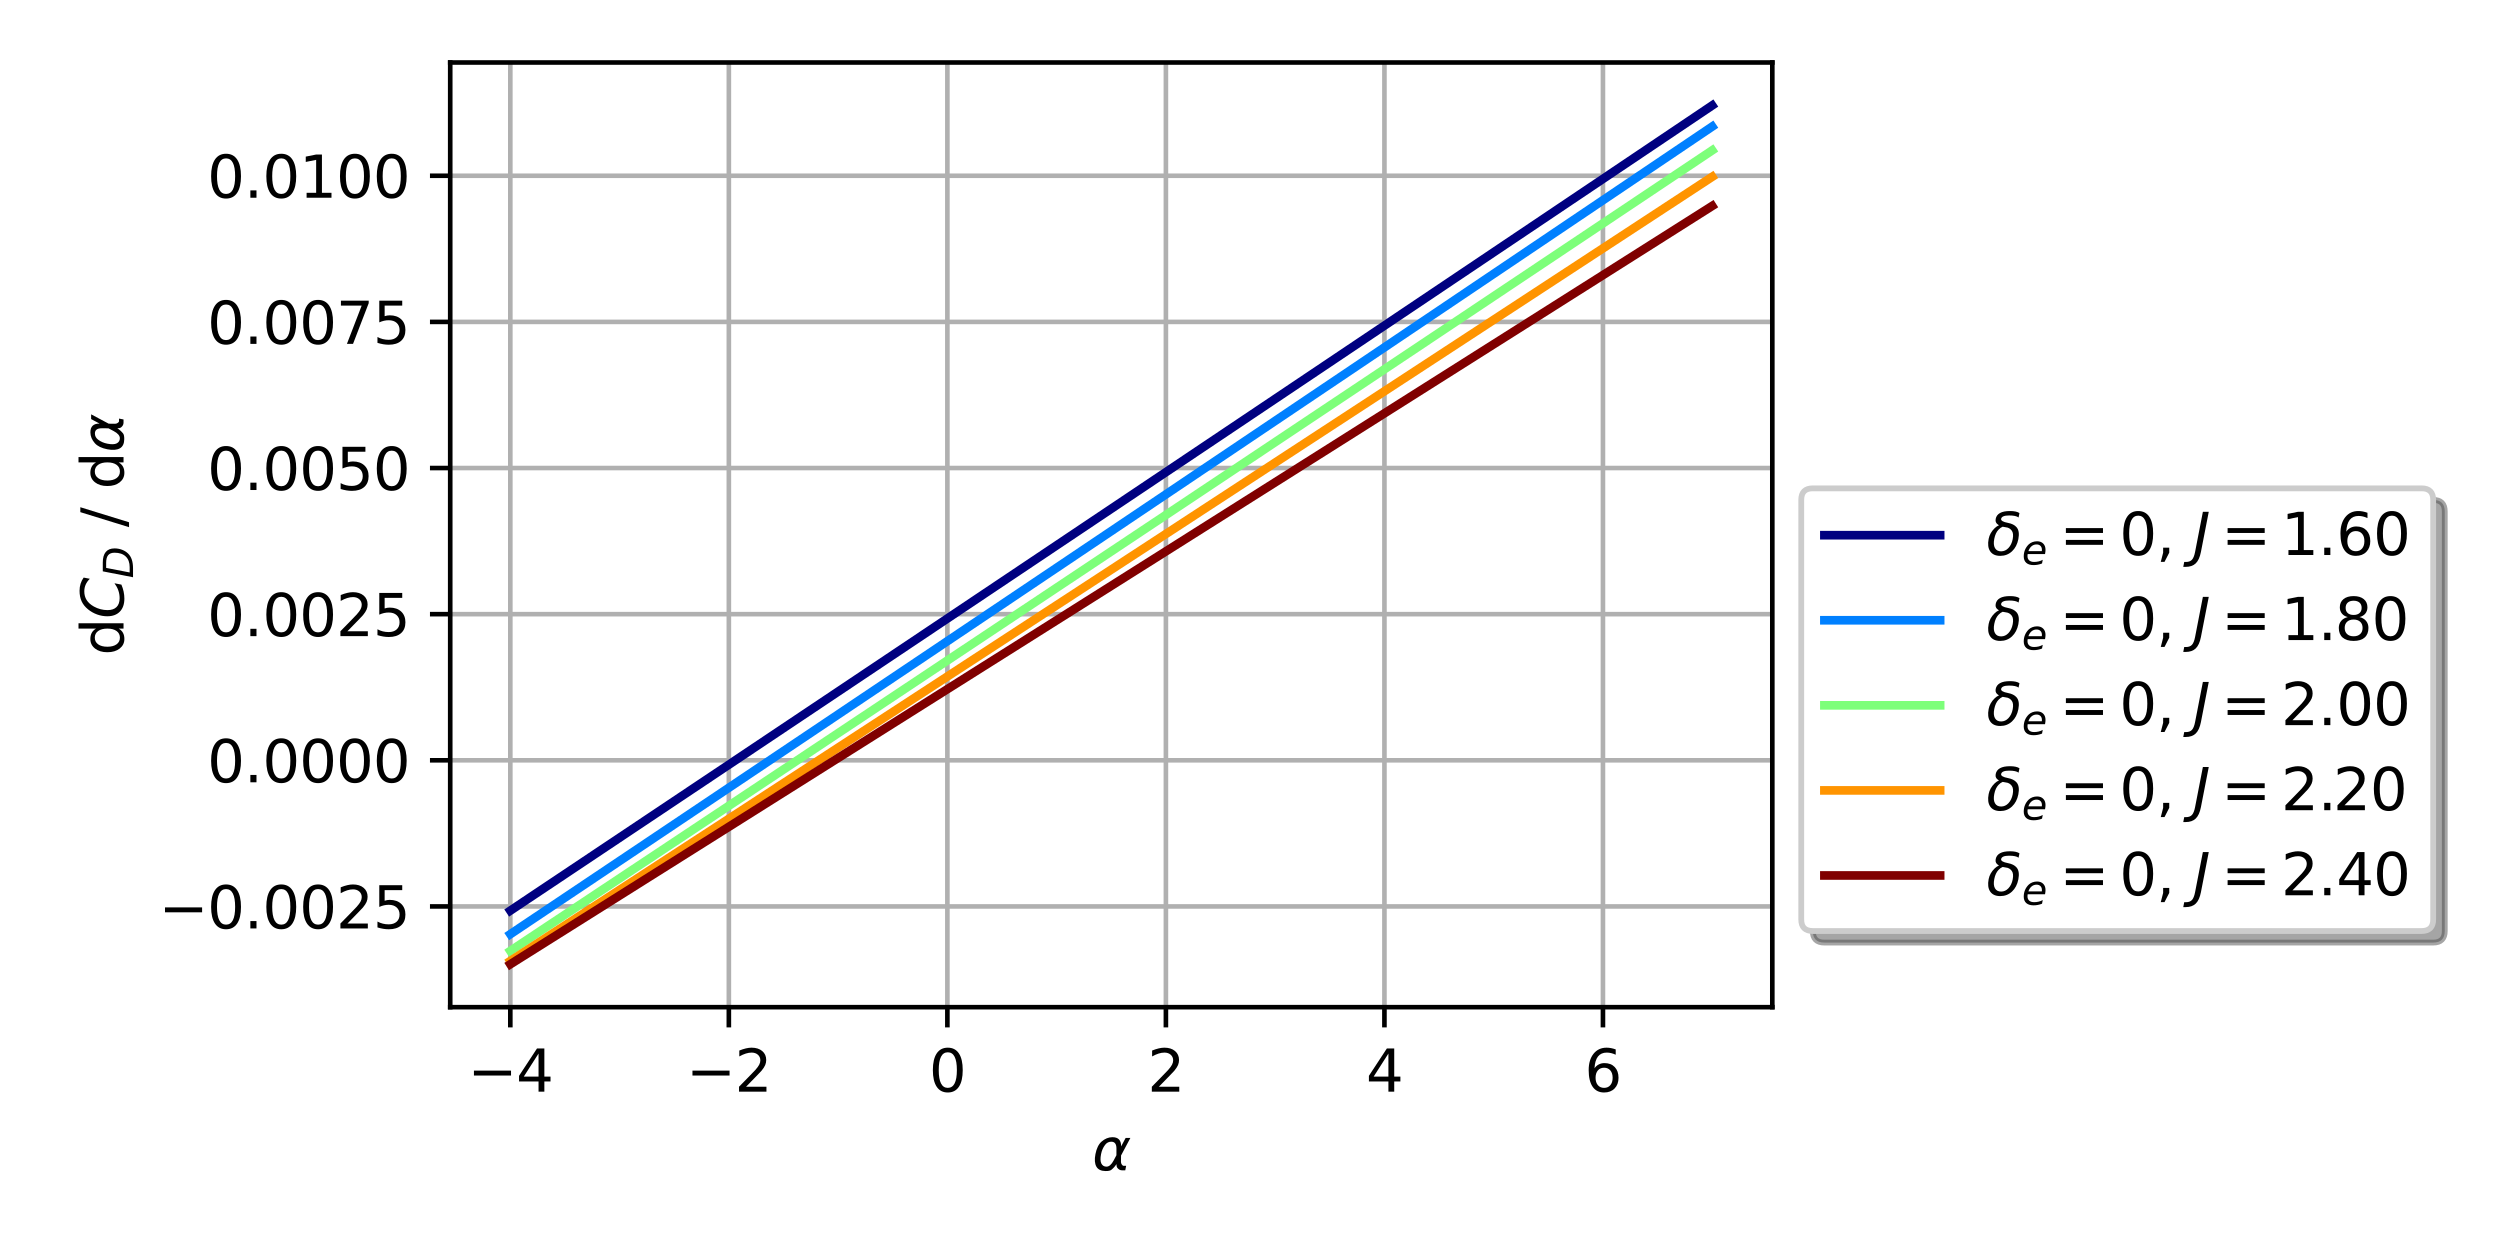 <?xml version="1.0" encoding="utf-8" standalone="no"?>
<!DOCTYPE svg PUBLIC "-//W3C//DTD SVG 1.1//EN"
  "http://www.w3.org/Graphics/SVG/1.1/DTD/svg11.dtd">
<svg xmlns:xlink="http://www.w3.org/1999/xlink" width="432pt" height="216pt" viewBox="0 0 432 216" xmlns="http://www.w3.org/2000/svg" version="1.1">
 <defs>
  <style type="text/css">*{stroke-linejoin: round; stroke-linecap: butt}</style>
 </defs>
 <g id="figure_1">
  <g id="patch_1">
   <path d="M 0 216 
L 432 216 
L 432 0 
L 0 0 
z
" style="fill: #ffffff"/>
  </g>
  <g id="axes_1">
   <g id="patch_2">
    <path d="M 77.798 174.04 
L 306.255 174.04 
L 306.255 10.8 
L 77.798 10.8 
z
" style="fill: #ffffff"/>
   </g>
   <g id="matplotlib.axis_1">
    <g id="xtick_1">
     <g id="line2d_1">
      <path d="M 88.182 174.04 
L 88.182 10.8 
" clip-path="url(#p7730a2815b)" style="fill: none; stroke: #b0b0b0; stroke-width: 0.8; stroke-linecap: square"/>
     </g>
     <g id="line2d_2">
      <defs>
       <path id="md8584cea24" d="M 0 0 
L 0 3.5 
" style="stroke: #000000; stroke-width: 0.8"/>
      </defs>
      <g>
       <use xlink:href="#md8584cea24" x="88.182" y="174.04" style="stroke: #000000; stroke-width: 0.8"/>
      </g>
     </g>
     <g id="text_1">
      <!-- −4 -->
      <g transform="translate(80.811 188.638) scale(0.1 -0.1)">
       <defs>
        <path id="DejaVuSans-2212" d="M 678 2272 
L 4684 2272 
L 4684 1741 
L 678 1741 
L 678 2272 
z
" transform="scale(0.016)"/>
        <path id="DejaVuSans-34" d="M 2419 4116 
L 825 1625 
L 2419 1625 
L 2419 4116 
z
M 2253 4666 
L 3047 4666 
L 3047 1625 
L 3713 1625 
L 3713 1100 
L 3047 1100 
L 3047 0 
L 2419 0 
L 2419 1100 
L 313 1100 
L 313 1709 
L 2253 4666 
z
" transform="scale(0.016)"/>
       </defs>
       <use xlink:href="#DejaVuSans-2212"/>
       <use xlink:href="#DejaVuSans-34" x="83.789"/>
      </g>
     </g>
    </g>
    <g id="xtick_2">
     <g id="line2d_3">
      <path d="M 125.944 174.04 
L 125.944 10.8 
" clip-path="url(#p7730a2815b)" style="fill: none; stroke: #b0b0b0; stroke-width: 0.8; stroke-linecap: square"/>
     </g>
     <g id="line2d_4">
      <g>
       <use xlink:href="#md8584cea24" x="125.944" y="174.04" style="stroke: #000000; stroke-width: 0.8"/>
      </g>
     </g>
     <g id="text_2">
      <!-- −2 -->
      <g transform="translate(118.573 188.638) scale(0.1 -0.1)">
       <defs>
        <path id="DejaVuSans-32" d="M 1228 531 
L 3431 531 
L 3431 0 
L 469 0 
L 469 531 
Q 828 903 1448 1529 
Q 2069 2156 2228 2338 
Q 2531 2678 2651 2914 
Q 2772 3150 2772 3378 
Q 2772 3750 2511 3984 
Q 2250 4219 1831 4219 
Q 1534 4219 1204 4116 
Q 875 4013 500 3803 
L 500 4441 
Q 881 4594 1212 4672 
Q 1544 4750 1819 4750 
Q 2544 4750 2975 4387 
Q 3406 4025 3406 3419 
Q 3406 3131 3298 2873 
Q 3191 2616 2906 2266 
Q 2828 2175 2409 1742 
Q 1991 1309 1228 531 
z
" transform="scale(0.016)"/>
       </defs>
       <use xlink:href="#DejaVuSans-2212"/>
       <use xlink:href="#DejaVuSans-32" x="83.789"/>
      </g>
     </g>
    </g>
    <g id="xtick_3">
     <g id="line2d_5">
      <path d="M 163.705 174.04 
L 163.705 10.8 
" clip-path="url(#p7730a2815b)" style="fill: none; stroke: #b0b0b0; stroke-width: 0.8; stroke-linecap: square"/>
     </g>
     <g id="line2d_6">
      <g>
       <use xlink:href="#md8584cea24" x="163.705" y="174.04" style="stroke: #000000; stroke-width: 0.8"/>
      </g>
     </g>
     <g id="text_3">
      <!-- 0 -->
      <g transform="translate(160.524 188.638) scale(0.1 -0.1)">
       <defs>
        <path id="DejaVuSans-30" d="M 2034 4250 
Q 1547 4250 1301 3770 
Q 1056 3291 1056 2328 
Q 1056 1369 1301 889 
Q 1547 409 2034 409 
Q 2525 409 2770 889 
Q 3016 1369 3016 2328 
Q 3016 3291 2770 3770 
Q 2525 4250 2034 4250 
z
M 2034 4750 
Q 2819 4750 3233 4129 
Q 3647 3509 3647 2328 
Q 3647 1150 3233 529 
Q 2819 -91 2034 -91 
Q 1250 -91 836 529 
Q 422 1150 422 2328 
Q 422 3509 836 4129 
Q 1250 4750 2034 4750 
z
" transform="scale(0.016)"/>
       </defs>
       <use xlink:href="#DejaVuSans-30"/>
      </g>
     </g>
    </g>
    <g id="xtick_4">
     <g id="line2d_7">
      <path d="M 201.467 174.04 
L 201.467 10.8 
" clip-path="url(#p7730a2815b)" style="fill: none; stroke: #b0b0b0; stroke-width: 0.8; stroke-linecap: square"/>
     </g>
     <g id="line2d_8">
      <g>
       <use xlink:href="#md8584cea24" x="201.467" y="174.04" style="stroke: #000000; stroke-width: 0.8"/>
      </g>
     </g>
     <g id="text_4">
      <!-- 2 -->
      <g transform="translate(198.286 188.638) scale(0.1 -0.1)">
       <use xlink:href="#DejaVuSans-32"/>
      </g>
     </g>
    </g>
    <g id="xtick_5">
     <g id="line2d_9">
      <path d="M 239.229 174.04 
L 239.229 10.8 
" clip-path="url(#p7730a2815b)" style="fill: none; stroke: #b0b0b0; stroke-width: 0.8; stroke-linecap: square"/>
     </g>
     <g id="line2d_10">
      <g>
       <use xlink:href="#md8584cea24" x="239.229" y="174.04" style="stroke: #000000; stroke-width: 0.8"/>
      </g>
     </g>
     <g id="text_5">
      <!-- 4 -->
      <g transform="translate(236.047 188.638) scale(0.1 -0.1)">
       <use xlink:href="#DejaVuSans-34"/>
      </g>
     </g>
    </g>
    <g id="xtick_6">
     <g id="line2d_11">
      <path d="M 276.99 174.04 
L 276.99 10.8 
" clip-path="url(#p7730a2815b)" style="fill: none; stroke: #b0b0b0; stroke-width: 0.8; stroke-linecap: square"/>
     </g>
     <g id="line2d_12">
      <g>
       <use xlink:href="#md8584cea24" x="276.99" y="174.04" style="stroke: #000000; stroke-width: 0.8"/>
      </g>
     </g>
     <g id="text_6">
      <!-- 6 -->
      <g transform="translate(273.809 188.638) scale(0.1 -0.1)">
       <defs>
        <path id="DejaVuSans-36" d="M 2113 2584 
Q 1688 2584 1439 2293 
Q 1191 2003 1191 1497 
Q 1191 994 1439 701 
Q 1688 409 2113 409 
Q 2538 409 2786 701 
Q 3034 994 3034 1497 
Q 3034 2003 2786 2293 
Q 2538 2584 2113 2584 
z
M 3366 4563 
L 3366 3988 
Q 3128 4100 2886 4159 
Q 2644 4219 2406 4219 
Q 1781 4219 1451 3797 
Q 1122 3375 1075 2522 
Q 1259 2794 1537 2939 
Q 1816 3084 2150 3084 
Q 2853 3084 3261 2657 
Q 3669 2231 3669 1497 
Q 3669 778 3244 343 
Q 2819 -91 2113 -91 
Q 1303 -91 875 529 
Q 447 1150 447 2328 
Q 447 3434 972 4092 
Q 1497 4750 2381 4750 
Q 2619 4750 2861 4703 
Q 3103 4656 3366 4563 
z
" transform="scale(0.016)"/>
       </defs>
       <use xlink:href="#DejaVuSans-36"/>
      </g>
     </g>
    </g>
    <g id="text_7">
     <!-- $\alpha$ -->
     <g transform="translate(188.727 202.317) scale(0.1 -0.1)">
      <defs>
       <path id="DejaVuSans-Oblique-3b1" d="M 2619 1628 
L 2622 2350 
Q 2625 3088 2069 3091 
Q 1653 3094 1394 2747 
Q 1069 2319 959 1747 
Q 825 1059 994 731 
Q 1169 397 1547 397 
Q 1966 397 2319 1063 
L 2619 1628 
z
M 2166 3578 
Q 3141 3594 3128 2584 
Q 3128 2584 3616 3500 
L 4128 3500 
L 3119 1603 
L 3109 919 
Q 3109 766 3194 638 
Q 3291 488 3391 488 
L 3669 488 
L 3575 0 
L 3228 0 
Q 2934 0 2722 263 
Q 2622 394 2619 669 
Q 2416 334 2066 50 
Q 1900 -81 1453 -78 
Q 722 -72 456 397 
Q 184 884 353 1747 
Q 534 2675 1009 3097 
Q 1544 3569 2166 3578 
z
" transform="scale(0.016)"/>
      </defs>
      <use xlink:href="#DejaVuSans-Oblique-3b1" transform="translate(0 0.844)"/>
     </g>
    </g>
   </g>
   <g id="matplotlib.axis_2">
    <g id="ytick_1">
     <g id="line2d_13">
      <path d="M 77.798 156.634 
L 306.255 156.634 
" clip-path="url(#p7730a2815b)" style="fill: none; stroke: #b0b0b0; stroke-width: 0.8; stroke-linecap: square"/>
     </g>
     <g id="line2d_14">
      <defs>
       <path id="m300f213f81" d="M 0 0 
L -3.5 0 
" style="stroke: #000000; stroke-width: 0.8"/>
      </defs>
      <g>
       <use xlink:href="#m300f213f81" x="77.798" y="156.634" style="stroke: #000000; stroke-width: 0.8"/>
      </g>
     </g>
     <g id="text_8">
      <!-- −0.0025 -->
      <g transform="translate(27.428 160.433) scale(0.1 -0.1)">
       <defs>
        <path id="DejaVuSans-2e" d="M 684 794 
L 1344 794 
L 1344 0 
L 684 0 
L 684 794 
z
" transform="scale(0.016)"/>
        <path id="DejaVuSans-35" d="M 691 4666 
L 3169 4666 
L 3169 4134 
L 1269 4134 
L 1269 2991 
Q 1406 3038 1543 3061 
Q 1681 3084 1819 3084 
Q 2600 3084 3056 2656 
Q 3513 2228 3513 1497 
Q 3513 744 3044 326 
Q 2575 -91 1722 -91 
Q 1428 -91 1123 -41 
Q 819 9 494 109 
L 494 744 
Q 775 591 1075 516 
Q 1375 441 1709 441 
Q 2250 441 2565 725 
Q 2881 1009 2881 1497 
Q 2881 1984 2565 2268 
Q 2250 2553 1709 2553 
Q 1456 2553 1204 2497 
Q 953 2441 691 2322 
L 691 4666 
z
" transform="scale(0.016)"/>
       </defs>
       <use xlink:href="#DejaVuSans-2212"/>
       <use xlink:href="#DejaVuSans-30" x="83.789"/>
       <use xlink:href="#DejaVuSans-2e" x="147.412"/>
       <use xlink:href="#DejaVuSans-30" x="179.199"/>
       <use xlink:href="#DejaVuSans-30" x="242.822"/>
       <use xlink:href="#DejaVuSans-32" x="306.445"/>
       <use xlink:href="#DejaVuSans-35" x="370.068"/>
      </g>
     </g>
    </g>
    <g id="ytick_2">
     <g id="line2d_15">
      <path d="M 77.798 131.381 
L 306.255 131.381 
" clip-path="url(#p7730a2815b)" style="fill: none; stroke: #b0b0b0; stroke-width: 0.8; stroke-linecap: square"/>
     </g>
     <g id="line2d_16">
      <g>
       <use xlink:href="#m300f213f81" x="77.798" y="131.381" style="stroke: #000000; stroke-width: 0.8"/>
      </g>
     </g>
     <g id="text_9">
      <!-- 0.0000 -->
      <g transform="translate(35.807 135.18) scale(0.1 -0.1)">
       <use xlink:href="#DejaVuSans-30"/>
       <use xlink:href="#DejaVuSans-2e" x="63.623"/>
       <use xlink:href="#DejaVuSans-30" x="95.41"/>
       <use xlink:href="#DejaVuSans-30" x="159.033"/>
       <use xlink:href="#DejaVuSans-30" x="222.656"/>
       <use xlink:href="#DejaVuSans-30" x="286.279"/>
      </g>
     </g>
    </g>
    <g id="ytick_3">
     <g id="line2d_17">
      <path d="M 77.798 106.128 
L 306.255 106.128 
" clip-path="url(#p7730a2815b)" style="fill: none; stroke: #b0b0b0; stroke-width: 0.8; stroke-linecap: square"/>
     </g>
     <g id="line2d_18">
      <g>
       <use xlink:href="#m300f213f81" x="77.798" y="106.128" style="stroke: #000000; stroke-width: 0.8"/>
      </g>
     </g>
     <g id="text_10">
      <!-- 0.0025 -->
      <g transform="translate(35.807 109.927) scale(0.1 -0.1)">
       <use xlink:href="#DejaVuSans-30"/>
       <use xlink:href="#DejaVuSans-2e" x="63.623"/>
       <use xlink:href="#DejaVuSans-30" x="95.41"/>
       <use xlink:href="#DejaVuSans-30" x="159.033"/>
       <use xlink:href="#DejaVuSans-32" x="222.656"/>
       <use xlink:href="#DejaVuSans-35" x="286.279"/>
      </g>
     </g>
    </g>
    <g id="ytick_4">
     <g id="line2d_19">
      <path d="M 77.798 80.875 
L 306.255 80.875 
" clip-path="url(#p7730a2815b)" style="fill: none; stroke: #b0b0b0; stroke-width: 0.8; stroke-linecap: square"/>
     </g>
     <g id="line2d_20">
      <g>
       <use xlink:href="#m300f213f81" x="77.798" y="80.875" style="stroke: #000000; stroke-width: 0.8"/>
      </g>
     </g>
     <g id="text_11">
      <!-- 0.0050 -->
      <g transform="translate(35.807 84.674) scale(0.1 -0.1)">
       <use xlink:href="#DejaVuSans-30"/>
       <use xlink:href="#DejaVuSans-2e" x="63.623"/>
       <use xlink:href="#DejaVuSans-30" x="95.41"/>
       <use xlink:href="#DejaVuSans-30" x="159.033"/>
       <use xlink:href="#DejaVuSans-35" x="222.656"/>
       <use xlink:href="#DejaVuSans-30" x="286.279"/>
      </g>
     </g>
    </g>
    <g id="ytick_5">
     <g id="line2d_21">
      <path d="M 77.798 55.622 
L 306.255 55.622 
" clip-path="url(#p7730a2815b)" style="fill: none; stroke: #b0b0b0; stroke-width: 0.8; stroke-linecap: square"/>
     </g>
     <g id="line2d_22">
      <g>
       <use xlink:href="#m300f213f81" x="77.798" y="55.622" style="stroke: #000000; stroke-width: 0.8"/>
      </g>
     </g>
     <g id="text_12">
      <!-- 0.0075 -->
      <g transform="translate(35.807 59.422) scale(0.1 -0.1)">
       <defs>
        <path id="DejaVuSans-37" d="M 525 4666 
L 3525 4666 
L 3525 4397 
L 1831 0 
L 1172 0 
L 2766 4134 
L 525 4134 
L 525 4666 
z
" transform="scale(0.016)"/>
       </defs>
       <use xlink:href="#DejaVuSans-30"/>
       <use xlink:href="#DejaVuSans-2e" x="63.623"/>
       <use xlink:href="#DejaVuSans-30" x="95.41"/>
       <use xlink:href="#DejaVuSans-30" x="159.033"/>
       <use xlink:href="#DejaVuSans-37" x="222.656"/>
       <use xlink:href="#DejaVuSans-35" x="286.279"/>
      </g>
     </g>
    </g>
    <g id="ytick_6">
     <g id="line2d_23">
      <path d="M 77.798 30.37 
L 306.255 30.37 
" clip-path="url(#p7730a2815b)" style="fill: none; stroke: #b0b0b0; stroke-width: 0.8; stroke-linecap: square"/>
     </g>
     <g id="line2d_24">
      <g>
       <use xlink:href="#m300f213f81" x="77.798" y="30.37" style="stroke: #000000; stroke-width: 0.8"/>
      </g>
     </g>
     <g id="text_13">
      <!-- 0.0100 -->
      <g transform="translate(35.807 34.169) scale(0.1 -0.1)">
       <defs>
        <path id="DejaVuSans-31" d="M 794 531 
L 1825 531 
L 1825 4091 
L 703 3866 
L 703 4441 
L 1819 4666 
L 2450 4666 
L 2450 531 
L 3481 531 
L 3481 0 
L 794 0 
L 794 531 
z
" transform="scale(0.016)"/>
       </defs>
       <use xlink:href="#DejaVuSans-30"/>
       <use xlink:href="#DejaVuSans-2e" x="63.623"/>
       <use xlink:href="#DejaVuSans-30" x="95.41"/>
       <use xlink:href="#DejaVuSans-31" x="159.033"/>
       <use xlink:href="#DejaVuSans-30" x="222.656"/>
       <use xlink:href="#DejaVuSans-30" x="286.279"/>
      </g>
     </g>
    </g>
    <g id="text_14">
     <!-- d$C_D$ / d$\alpha$ -->
     <g transform="translate(21.348 113.27) rotate(-90) scale(0.1 -0.1)">
      <defs>
       <path id="DejaVuSans-64" d="M 2906 2969 
L 2906 4863 
L 3481 4863 
L 3481 0 
L 2906 0 
L 2906 525 
Q 2725 213 2448 61 
Q 2172 -91 1784 -91 
Q 1150 -91 751 415 
Q 353 922 353 1747 
Q 353 2572 751 3078 
Q 1150 3584 1784 3584 
Q 2172 3584 2448 3432 
Q 2725 3281 2906 2969 
z
M 947 1747 
Q 947 1113 1208 752 
Q 1469 391 1925 391 
Q 2381 391 2643 752 
Q 2906 1113 2906 1747 
Q 2906 2381 2643 2742 
Q 2381 3103 1925 3103 
Q 1469 3103 1208 2742 
Q 947 2381 947 1747 
z
" transform="scale(0.016)"/>
       <path id="DejaVuSans-Oblique-43" d="M 4447 4306 
L 4319 3641 
Q 4019 3944 3683 4091 
Q 3347 4238 2956 4238 
Q 2422 4238 2017 3981 
Q 1613 3725 1319 3200 
Q 1131 2863 1032 2486 
Q 934 2109 934 1728 
Q 934 1091 1264 756 
Q 1594 422 2222 422 
Q 2656 422 3056 561 
Q 3456 700 3834 978 
L 3688 231 
Q 3316 72 2936 -9 
Q 2556 -91 2175 -91 
Q 1278 -91 773 396 
Q 269 884 269 1753 
Q 269 2309 461 2846 
Q 653 3384 1013 3828 
Q 1394 4300 1883 4525 
Q 2372 4750 3022 4750 
Q 3422 4750 3780 4639 
Q 4138 4528 4447 4306 
z
" transform="scale(0.016)"/>
       <path id="DejaVuSans-Oblique-44" d="M 1081 4666 
L 2438 4666 
Q 3519 4666 4070 4208 
Q 4622 3750 4622 2847 
Q 4622 2250 4412 1698 
Q 4203 1147 3834 769 
Q 3463 381 2891 190 
Q 2319 0 1538 0 
L 172 0 
L 1081 4666 
z
M 1613 4147 
L 909 519 
L 1734 519 
Q 2794 519 3375 1128 
Q 3956 1738 3956 2847 
Q 3956 3519 3581 3833 
Q 3206 4147 2406 4147 
L 1613 4147 
z
" transform="scale(0.016)"/>
       <path id="DejaVuSans-20" transform="scale(0.016)"/>
       <path id="DejaVuSans-2f" d="M 1625 4666 
L 2156 4666 
L 531 -594 
L 0 -594 
L 1625 4666 
z
" transform="scale(0.016)"/>
      </defs>
      <use xlink:href="#DejaVuSans-64" transform="translate(0 0.016)"/>
      <use xlink:href="#DejaVuSans-Oblique-43" transform="translate(63.477 0.016)"/>
      <use xlink:href="#DejaVuSans-Oblique-44" transform="translate(133.301 -16.391) scale(0.7)"/>
      <use xlink:href="#DejaVuSans-20" transform="translate(189.937 0.016)"/>
      <use xlink:href="#DejaVuSans-2f" transform="translate(221.724 0.016)"/>
      <use xlink:href="#DejaVuSans-20" transform="translate(255.415 0.016)"/>
      <use xlink:href="#DejaVuSans-64" transform="translate(287.202 0.016)"/>
      <use xlink:href="#DejaVuSans-Oblique-3b1" transform="translate(350.679 0.016)"/>
     </g>
    </g>
   </g>
   <g id="line2d_25">
    <path d="M 88.182 157.356 
L 90.28 155.956 
L 92.378 154.555 
L 94.476 153.155 
L 96.574 151.754 
L 98.672 150.353 
L 100.77 148.952 
L 102.867 147.551 
L 104.965 146.15 
L 107.063 144.749 
L 109.161 143.348 
L 111.259 141.946 
L 113.357 140.545 
L 115.455 139.143 
L 117.552 137.741 
L 119.65 136.339 
L 121.748 134.938 
L 123.846 133.535 
L 125.944 132.133 
L 128.042 130.731 
L 130.14 129.329 
L 132.238 127.926 
L 134.335 126.524 
L 136.433 125.121 
L 138.531 123.718 
L 140.629 122.315 
L 142.727 120.912 
L 144.825 119.509 
L 146.923 118.106 
L 149.02 116.703 
L 151.118 115.3 
L 153.216 113.896 
L 155.314 112.493 
L 157.412 111.089 
L 159.51 109.685 
L 161.608 108.281 
L 163.705 106.877 
L 165.803 105.473 
L 167.901 104.069 
L 169.999 102.665 
L 172.097 101.26 
L 174.195 99.856 
L 176.293 98.451 
L 178.391 97.046 
L 180.488 95.642 
L 182.586 94.237 
L 184.684 92.832 
L 186.782 91.427 
L 188.88 90.021 
L 190.978 88.616 
L 193.076 87.211 
L 195.173 85.805 
L 197.271 84.4 
L 199.369 82.994 
L 201.467 81.588 
L 203.565 80.182 
L 205.663 78.776 
L 207.761 77.37 
L 209.858 75.964 
L 211.956 74.557 
L 214.054 73.151 
L 216.152 71.744 
L 218.25 70.338 
L 220.348 68.931 
L 222.446 67.524 
L 224.543 66.117 
L 226.641 64.71 
L 228.739 63.303 
L 230.837 61.896 
L 232.935 60.488 
L 235.033 59.081 
L 237.131 57.673 
L 239.229 56.266 
L 241.326 54.858 
L 243.424 53.45 
L 245.522 52.042 
L 247.62 50.634 
L 249.718 49.226 
L 251.816 47.817 
L 253.914 46.409 
L 256.011 45.001 
L 258.109 43.592 
L 260.207 42.183 
L 262.305 40.775 
L 264.403 39.366 
L 266.501 37.957 
L 268.599 36.548 
L 270.696 35.138 
L 272.794 33.729 
L 274.892 32.32 
L 276.99 30.91 
L 279.088 29.501 
L 281.186 28.091 
L 283.284 26.681 
L 285.382 25.271 
L 287.479 23.861 
L 289.577 22.451 
L 291.675 21.041 
L 293.773 19.63 
L 295.871 18.22 
" clip-path="url(#p7730a2815b)" style="fill: none; stroke: #000080; stroke-width: 1.5; stroke-linecap: square"/>
   </g>
   <g id="line2d_26">
    <path d="M 88.182 161.424 
L 90.28 160.019 
L 92.378 158.614 
L 94.476 157.209 
L 96.574 155.804 
L 98.672 154.399 
L 100.77 152.994 
L 102.867 151.589 
L 104.965 150.184 
L 107.063 148.778 
L 109.161 147.373 
L 111.259 145.967 
L 113.357 144.561 
L 115.455 143.155 
L 117.552 141.749 
L 119.65 140.343 
L 121.748 138.937 
L 123.846 137.531 
L 125.944 136.124 
L 128.042 134.718 
L 130.14 133.311 
L 132.238 131.905 
L 134.335 130.498 
L 136.433 129.091 
L 138.531 127.684 
L 140.629 126.277 
L 142.727 124.87 
L 144.825 123.463 
L 146.923 122.055 
L 149.02 120.648 
L 151.118 119.24 
L 153.216 117.832 
L 155.314 116.425 
L 157.412 115.017 
L 159.51 113.609 
L 161.608 112.201 
L 163.705 110.792 
L 165.803 109.384 
L 167.901 107.976 
L 169.999 106.567 
L 172.097 105.158 
L 174.195 103.75 
L 176.293 102.341 
L 178.391 100.932 
L 180.488 99.523 
L 182.586 98.114 
L 184.684 96.705 
L 186.782 95.295 
L 188.88 93.886 
L 190.978 92.476 
L 193.076 91.067 
L 195.173 89.657 
L 197.271 88.247 
L 199.369 86.837 
L 201.467 85.427 
L 203.565 84.017 
L 205.663 82.607 
L 207.761 81.196 
L 209.858 79.786 
L 211.956 78.375 
L 214.054 76.965 
L 216.152 75.554 
L 218.25 74.143 
L 220.348 72.732 
L 222.446 71.321 
L 224.543 69.91 
L 226.641 68.498 
L 228.739 67.087 
L 230.837 65.676 
L 232.935 64.264 
L 235.033 62.852 
L 237.131 61.44 
L 239.229 60.029 
L 241.326 58.617 
L 243.424 57.205 
L 245.522 55.792 
L 247.62 54.38 
L 249.718 52.968 
L 251.816 51.555 
L 253.914 50.143 
L 256.011 48.73 
L 258.109 47.317 
L 260.207 45.904 
L 262.305 44.491 
L 264.403 43.078 
L 266.501 41.665 
L 268.599 40.251 
L 270.696 38.838 
L 272.794 37.424 
L 274.892 36.011 
L 276.99 34.597 
L 279.088 33.183 
L 281.186 31.769 
L 283.284 30.355 
L 285.382 28.941 
L 287.479 27.527 
L 289.577 26.113 
L 291.675 24.698 
L 293.773 23.284 
L 295.871 21.869 
" clip-path="url(#p7730a2815b)" style="fill: none; stroke: #0080ff; stroke-width: 1.5; stroke-linecap: square"/>
   </g>
   <g id="line2d_27">
    <path d="M 88.182 164.323 
L 90.28 162.931 
L 92.378 161.538 
L 94.476 160.146 
L 96.574 158.753 
L 98.672 157.36 
L 100.77 155.967 
L 102.867 154.574 
L 104.965 153.181 
L 107.063 151.788 
L 109.161 150.395 
L 111.259 149.001 
L 113.357 147.608 
L 115.455 146.214 
L 117.552 144.82 
L 119.65 143.426 
L 121.748 142.032 
L 123.846 140.638 
L 125.944 139.244 
L 128.042 137.85 
L 130.14 136.456 
L 132.238 135.061 
L 134.335 133.667 
L 136.433 132.272 
L 138.531 130.877 
L 140.629 129.482 
L 142.727 128.088 
L 144.825 126.692 
L 146.923 125.297 
L 149.02 123.902 
L 151.118 122.507 
L 153.216 121.111 
L 155.314 119.716 
L 157.412 118.32 
L 159.51 116.924 
L 161.608 115.528 
L 163.705 114.132 
L 165.803 112.736 
L 167.901 111.34 
L 169.999 109.944 
L 172.097 108.547 
L 174.195 107.151 
L 176.293 105.754 
L 178.391 104.358 
L 180.488 102.961 
L 182.586 101.564 
L 184.684 100.167 
L 186.782 98.77 
L 188.88 97.373 
L 190.978 95.975 
L 193.076 94.578 
L 195.173 93.18 
L 197.271 91.783 
L 199.369 90.385 
L 201.467 88.987 
L 203.565 87.589 
L 205.663 86.191 
L 207.761 84.793 
L 209.858 83.395 
L 211.956 81.997 
L 214.054 80.598 
L 216.152 79.2 
L 218.25 77.801 
L 220.348 76.402 
L 222.446 75.003 
L 224.543 73.604 
L 226.641 72.205 
L 228.739 70.806 
L 230.837 69.407 
L 232.935 68.008 
L 235.033 66.608 
L 237.131 65.209 
L 239.229 63.809 
L 241.326 62.409 
L 243.424 61.009 
L 245.522 59.609 
L 247.62 58.209 
L 249.718 56.809 
L 251.816 55.409 
L 253.914 54.008 
L 256.011 52.608 
L 258.109 51.207 
L 260.207 49.807 
L 262.305 48.406 
L 264.403 47.005 
L 266.501 45.604 
L 268.599 44.203 
L 270.696 42.802 
L 272.794 41.4 
L 274.892 39.999 
L 276.99 38.598 
L 279.088 37.196 
L 281.186 35.794 
L 283.284 34.392 
L 285.382 32.99 
L 287.479 31.588 
L 289.577 30.186 
L 291.675 28.784 
L 293.773 27.382 
L 295.871 25.979 
" clip-path="url(#p7730a2815b)" style="fill: none; stroke: #7dff7a; stroke-width: 1.5; stroke-linecap: square"/>
   </g>
   <g id="line2d_28">
    <path d="M 88.182 166.055 
L 90.28 164.692 
L 92.378 163.328 
L 94.476 161.964 
L 96.574 160.6 
L 98.672 159.236 
L 100.77 157.872 
L 102.867 156.507 
L 104.965 155.143 
L 107.063 153.778 
L 109.161 152.414 
L 111.259 151.049 
L 113.357 149.684 
L 115.455 148.319 
L 117.552 146.954 
L 119.65 145.589 
L 121.748 144.224 
L 123.846 142.858 
L 125.944 141.493 
L 128.042 140.127 
L 130.14 138.762 
L 132.238 137.396 
L 134.335 136.03 
L 136.433 134.664 
L 138.531 133.298 
L 140.629 131.932 
L 142.727 130.566 
L 144.825 129.199 
L 146.923 127.833 
L 149.02 126.466 
L 151.118 125.099 
L 153.216 123.733 
L 155.314 122.366 
L 157.412 120.999 
L 159.51 119.632 
L 161.608 118.264 
L 163.705 116.897 
L 165.803 115.53 
L 167.901 114.162 
L 169.999 112.795 
L 172.097 111.427 
L 174.195 110.059 
L 176.293 108.691 
L 178.391 107.323 
L 180.488 105.955 
L 182.586 104.587 
L 184.684 103.219 
L 186.782 101.85 
L 188.88 100.482 
L 190.978 99.113 
L 193.076 97.744 
L 195.173 96.375 
L 197.271 95.007 
L 199.369 93.638 
L 201.467 92.268 
L 203.565 90.899 
L 205.663 89.53 
L 207.761 88.16 
L 209.858 86.791 
L 211.956 85.421 
L 214.054 84.051 
L 216.152 82.682 
L 218.25 81.312 
L 220.348 79.942 
L 222.446 78.571 
L 224.543 77.201 
L 226.641 75.831 
L 228.739 74.46 
L 230.837 73.09 
L 232.935 71.719 
L 235.033 70.348 
L 237.131 68.977 
L 239.229 67.606 
L 241.326 66.235 
L 243.424 64.864 
L 245.522 63.493 
L 247.62 62.122 
L 249.718 60.75 
L 251.816 59.379 
L 253.914 58.007 
L 256.011 56.635 
L 258.109 55.263 
L 260.207 53.891 
L 262.305 52.519 
L 264.403 51.147 
L 266.501 49.775 
L 268.599 48.402 
L 270.696 47.03 
L 272.794 45.657 
L 274.892 44.284 
L 276.99 42.911 
L 279.088 41.539 
L 281.186 40.166 
L 283.284 38.792 
L 285.382 37.419 
L 287.479 36.046 
L 289.577 34.672 
L 291.675 33.299 
L 293.773 31.925 
L 295.871 30.552 
" clip-path="url(#p7730a2815b)" style="fill: none; stroke: #ff9400; stroke-width: 1.5; stroke-linecap: square"/>
   </g>
   <g id="line2d_29">
    <path d="M 88.182 166.62 
L 90.28 165.301 
L 92.378 163.983 
L 94.476 162.664 
L 96.574 161.345 
L 98.672 160.026 
L 100.77 158.707 
L 102.867 157.388 
L 104.965 156.069 
L 107.063 154.749 
L 109.161 153.43 
L 111.259 152.11 
L 113.357 150.79 
L 115.455 149.471 
L 117.552 148.151 
L 119.65 146.831 
L 121.748 145.511 
L 123.846 144.19 
L 125.944 142.87 
L 128.042 141.55 
L 130.14 140.229 
L 132.238 138.908 
L 134.335 137.588 
L 136.433 136.267 
L 138.531 134.946 
L 140.629 133.625 
L 142.727 132.304 
L 144.825 130.983 
L 146.923 129.661 
L 149.02 128.34 
L 151.118 127.018 
L 153.216 125.697 
L 155.314 124.375 
L 157.412 123.053 
L 159.51 121.731 
L 161.608 120.409 
L 163.705 119.087 
L 165.803 117.765 
L 167.901 116.442 
L 169.999 115.12 
L 172.097 113.797 
L 174.195 112.475 
L 176.293 111.152 
L 178.391 109.829 
L 180.488 108.506 
L 182.586 107.183 
L 184.684 105.86 
L 186.782 104.537 
L 188.88 103.213 
L 190.978 101.89 
L 193.076 100.566 
L 195.173 99.242 
L 197.271 97.919 
L 199.369 96.595 
L 201.467 95.271 
L 203.565 93.947 
L 205.663 92.622 
L 207.761 91.298 
L 209.858 89.974 
L 211.956 88.649 
L 214.054 87.325 
L 216.152 86 
L 218.25 84.675 
L 220.348 83.35 
L 222.446 82.025 
L 224.543 80.7 
L 226.641 79.375 
L 228.739 78.05 
L 230.837 76.724 
L 232.935 75.399 
L 235.033 74.073 
L 237.131 72.747 
L 239.229 71.421 
L 241.326 70.095 
L 243.424 68.769 
L 245.522 67.443 
L 247.62 66.117 
L 249.718 64.791 
L 251.816 63.464 
L 253.914 62.138 
L 256.011 60.811 
L 258.109 59.484 
L 260.207 58.157 
L 262.305 56.831 
L 264.403 55.503 
L 266.501 54.176 
L 268.599 52.849 
L 270.696 51.522 
L 272.794 50.194 
L 274.892 48.867 
L 276.99 47.539 
L 279.088 46.211 
L 281.186 44.883 
L 283.284 43.555 
L 285.382 42.227 
L 287.479 40.899 
L 289.577 39.571 
L 291.675 38.242 
L 293.773 36.914 
L 295.871 35.585 
" clip-path="url(#p7730a2815b)" style="fill: none; stroke: #800000; stroke-width: 1.5; stroke-linecap: square"/>
   </g>
   <g id="patch_3">
    <path d="M 77.798 174.04 
L 77.798 10.8 
" style="fill: none; stroke: #000000; stroke-width: 0.8; stroke-linejoin: miter; stroke-linecap: square"/>
   </g>
   <g id="patch_4">
    <path d="M 306.255 174.04 
L 306.255 10.8 
" style="fill: none; stroke: #000000; stroke-width: 0.8; stroke-linejoin: miter; stroke-linecap: square"/>
   </g>
   <g id="patch_5">
    <path d="M 77.798 174.04 
L 306.255 174.04 
" style="fill: none; stroke: #000000; stroke-width: 0.8; stroke-linejoin: miter; stroke-linecap: square"/>
   </g>
   <g id="patch_6">
    <path d="M 77.798 10.8 
L 306.255 10.8 
" style="fill: none; stroke: #000000; stroke-width: 0.8; stroke-linejoin: miter; stroke-linecap: square"/>
   </g>
   <g id="legend_1">
    <g id="patch_7">
     <path d="M 315.255 162.878 
L 420.455 162.878 
Q 422.455 162.878 422.455 160.878 
L 422.455 88.386 
Q 422.455 86.386 420.455 86.386 
L 315.255 86.386 
Q 313.255 86.386 313.255 88.386 
L 313.255 160.878 
Q 313.255 162.878 315.255 162.878 
z
" style="fill: #4d4d4d; opacity: 0.5; stroke: #4d4d4d; stroke-linejoin: miter"/>
    </g>
    <g id="patch_8">
     <path d="M 313.255 160.878 
L 418.455 160.878 
Q 420.455 160.878 420.455 158.878 
L 420.455 86.386 
Q 420.455 84.386 418.455 84.386 
L 313.255 84.386 
Q 311.255 84.386 311.255 86.386 
L 311.255 158.878 
Q 311.255 160.878 313.255 160.878 
z
" style="fill: #ffffff; stroke: #cccccc; stroke-linejoin: miter"/>
    </g>
    <g id="line2d_30">
     <path d="M 315.255 92.484 
L 325.255 92.484 
L 335.255 92.484 
" style="fill: none; stroke: #000080; stroke-width: 1.5; stroke-linecap: square"/>
    </g>
    <g id="text_15">
     <!-- $\delta_e = 0$, $J = 1.60$ -->
     <g transform="translate(343.255 95.984) scale(0.1 -0.1)">
      <defs>
       <path id="DejaVuSans-Oblique-3b4" d="M 3472 4053 
Q 3197 4272 2450 4272 
Q 1659 4272 1588 3906 
Q 1531 3619 2328 3469 
Q 2953 3353 3253 3003 
Q 3616 2581 3447 1716 
Q 3284 888 2763 400 
Q 2238 -91 1488 -91 
Q 741 -91 406 400 
Q 72 888 241 1747 
Q 363 2384 891 2900 
Q 1097 3100 1353 3213 
Q 913 3459 1000 3900 
Q 1166 4750 2544 4750 
Q 3234 4750 3566 4531 
L 3472 4053 
z
M 1753 3056 
Q 1525 2966 1306 2738 
Q 969 2384 847 1747 
Q 722 1113 919 756 
Q 1119 397 1584 397 
Q 2044 397 2381 759 
Q 2722 1122 2838 1716 
Q 2956 2338 2731 2638 
Q 2491 2959 2103 2994 
Q 1906 3013 1753 3056 
z
" transform="scale(0.016)"/>
       <path id="DejaVuSans-Oblique-65" d="M 3078 2063 
Q 3088 2113 3092 2166 
Q 3097 2219 3097 2272 
Q 3097 2653 2873 2875 
Q 2650 3097 2266 3097 
Q 1838 3097 1509 2826 
Q 1181 2556 1013 2059 
L 3078 2063 
z
M 3578 1613 
L 903 1613 
Q 884 1494 878 1425 
Q 872 1356 872 1306 
Q 872 872 1139 634 
Q 1406 397 1894 397 
Q 2269 397 2603 481 
Q 2938 566 3225 728 
L 3116 159 
Q 2806 34 2476 -28 
Q 2147 -91 1806 -91 
Q 1078 -91 686 257 
Q 294 606 294 1247 
Q 294 1794 489 2264 
Q 684 2734 1063 3103 
Q 1306 3334 1642 3459 
Q 1978 3584 2356 3584 
Q 2950 3584 3301 3228 
Q 3653 2872 3653 2272 
Q 3653 2128 3634 1964 
Q 3616 1800 3578 1613 
z
" transform="scale(0.016)"/>
       <path id="DejaVuSans-3d" d="M 678 2906 
L 4684 2906 
L 4684 2381 
L 678 2381 
L 678 2906 
z
M 678 1631 
L 4684 1631 
L 4684 1100 
L 678 1100 
L 678 1631 
z
" transform="scale(0.016)"/>
       <path id="DejaVuSans-2c" d="M 750 794 
L 1409 794 
L 1409 256 
L 897 -744 
L 494 -744 
L 750 256 
L 750 794 
z
" transform="scale(0.016)"/>
       <path id="DejaVuSans-Oblique-4a" d="M 1069 4666 
L 1703 4666 
L 856 325 
Q 691 -522 298 -901 
Q -94 -1281 -800 -1281 
L -1050 -1281 
L -947 -750 
L -750 -750 
Q -328 -750 -109 -509 
Q 109 -269 225 325 
L 1069 4666 
z
" transform="scale(0.016)"/>
      </defs>
      <use xlink:href="#DejaVuSans-Oblique-3b4" transform="translate(0 0.781)"/>
      <use xlink:href="#DejaVuSans-Oblique-65" transform="translate(61.182 -15.625) scale(0.7)"/>
      <use xlink:href="#DejaVuSans-3d" transform="translate(126.465 0.781)"/>
      <use xlink:href="#DejaVuSans-30" transform="translate(229.736 0.781)"/>
      <use xlink:href="#DejaVuSans-2c" transform="translate(293.359 0.781)"/>
      <use xlink:href="#DejaVuSans-20" transform="translate(325.146 0.781)"/>
      <use xlink:href="#DejaVuSans-Oblique-4a" transform="translate(356.934 0.781)"/>
      <use xlink:href="#DejaVuSans-3d" transform="translate(405.908 0.781)"/>
      <use xlink:href="#DejaVuSans-31" transform="translate(509.18 0.781)"/>
      <use xlink:href="#DejaVuSans-2e" transform="translate(572.803 0.781)"/>
      <use xlink:href="#DejaVuSans-36" transform="translate(604.59 0.781)"/>
      <use xlink:href="#DejaVuSans-30" transform="translate(668.213 0.781)"/>
     </g>
    </g>
    <g id="line2d_31">
     <path d="M 315.255 107.183 
L 325.255 107.183 
L 335.255 107.183 
" style="fill: none; stroke: #0080ff; stroke-width: 1.5; stroke-linecap: square"/>
    </g>
    <g id="text_16">
     <!-- $\delta_e = 0$, $J = 1.80$ -->
     <g transform="translate(343.255 110.683) scale(0.1 -0.1)">
      <defs>
       <path id="DejaVuSans-38" d="M 2034 2216 
Q 1584 2216 1326 1975 
Q 1069 1734 1069 1313 
Q 1069 891 1326 650 
Q 1584 409 2034 409 
Q 2484 409 2743 651 
Q 3003 894 3003 1313 
Q 3003 1734 2745 1975 
Q 2488 2216 2034 2216 
z
M 1403 2484 
Q 997 2584 770 2862 
Q 544 3141 544 3541 
Q 544 4100 942 4425 
Q 1341 4750 2034 4750 
Q 2731 4750 3128 4425 
Q 3525 4100 3525 3541 
Q 3525 3141 3298 2862 
Q 3072 2584 2669 2484 
Q 3125 2378 3379 2068 
Q 3634 1759 3634 1313 
Q 3634 634 3220 271 
Q 2806 -91 2034 -91 
Q 1263 -91 848 271 
Q 434 634 434 1313 
Q 434 1759 690 2068 
Q 947 2378 1403 2484 
z
M 1172 3481 
Q 1172 3119 1398 2916 
Q 1625 2713 2034 2713 
Q 2441 2713 2670 2916 
Q 2900 3119 2900 3481 
Q 2900 3844 2670 4047 
Q 2441 4250 2034 4250 
Q 1625 4250 1398 4047 
Q 1172 3844 1172 3481 
z
" transform="scale(0.016)"/>
      </defs>
      <use xlink:href="#DejaVuSans-Oblique-3b4" transform="translate(0 0.781)"/>
      <use xlink:href="#DejaVuSans-Oblique-65" transform="translate(61.182 -15.625) scale(0.7)"/>
      <use xlink:href="#DejaVuSans-3d" transform="translate(126.465 0.781)"/>
      <use xlink:href="#DejaVuSans-30" transform="translate(229.736 0.781)"/>
      <use xlink:href="#DejaVuSans-2c" transform="translate(293.359 0.781)"/>
      <use xlink:href="#DejaVuSans-20" transform="translate(325.146 0.781)"/>
      <use xlink:href="#DejaVuSans-Oblique-4a" transform="translate(356.934 0.781)"/>
      <use xlink:href="#DejaVuSans-3d" transform="translate(405.908 0.781)"/>
      <use xlink:href="#DejaVuSans-31" transform="translate(509.18 0.781)"/>
      <use xlink:href="#DejaVuSans-2e" transform="translate(572.803 0.781)"/>
      <use xlink:href="#DejaVuSans-38" transform="translate(601.965 0.781)"/>
      <use xlink:href="#DejaVuSans-30" transform="translate(665.588 0.781)"/>
     </g>
    </g>
    <g id="line2d_32">
     <path d="M 315.255 121.881 
L 325.255 121.881 
L 335.255 121.881 
" style="fill: none; stroke: #7dff7a; stroke-width: 1.5; stroke-linecap: square"/>
    </g>
    <g id="text_17">
     <!-- $\delta_e = 0$, $J = 2.00$ -->
     <g transform="translate(343.255 125.381) scale(0.1 -0.1)">
      <use xlink:href="#DejaVuSans-Oblique-3b4" transform="translate(0 0.781)"/>
      <use xlink:href="#DejaVuSans-Oblique-65" transform="translate(61.182 -15.625) scale(0.7)"/>
      <use xlink:href="#DejaVuSans-3d" transform="translate(126.465 0.781)"/>
      <use xlink:href="#DejaVuSans-30" transform="translate(229.736 0.781)"/>
      <use xlink:href="#DejaVuSans-2c" transform="translate(293.359 0.781)"/>
      <use xlink:href="#DejaVuSans-20" transform="translate(325.146 0.781)"/>
      <use xlink:href="#DejaVuSans-Oblique-4a" transform="translate(356.934 0.781)"/>
      <use xlink:href="#DejaVuSans-3d" transform="translate(405.908 0.781)"/>
      <use xlink:href="#DejaVuSans-32" transform="translate(509.18 0.781)"/>
      <use xlink:href="#DejaVuSans-2e" transform="translate(572.803 0.781)"/>
      <use xlink:href="#DejaVuSans-30" transform="translate(604.59 0.781)"/>
      <use xlink:href="#DejaVuSans-30" transform="translate(668.213 0.781)"/>
     </g>
    </g>
    <g id="line2d_33">
     <path d="M 315.255 136.58 
L 325.255 136.58 
L 335.255 136.58 
" style="fill: none; stroke: #ff9400; stroke-width: 1.5; stroke-linecap: square"/>
    </g>
    <g id="text_18">
     <!-- $\delta_e = 0$, $J = 2.20$ -->
     <g transform="translate(343.255 140.08) scale(0.1 -0.1)">
      <use xlink:href="#DejaVuSans-Oblique-3b4" transform="translate(0 0.781)"/>
      <use xlink:href="#DejaVuSans-Oblique-65" transform="translate(61.182 -15.625) scale(0.7)"/>
      <use xlink:href="#DejaVuSans-3d" transform="translate(126.465 0.781)"/>
      <use xlink:href="#DejaVuSans-30" transform="translate(229.736 0.781)"/>
      <use xlink:href="#DejaVuSans-2c" transform="translate(293.359 0.781)"/>
      <use xlink:href="#DejaVuSans-20" transform="translate(325.146 0.781)"/>
      <use xlink:href="#DejaVuSans-Oblique-4a" transform="translate(356.934 0.781)"/>
      <use xlink:href="#DejaVuSans-3d" transform="translate(405.908 0.781)"/>
      <use xlink:href="#DejaVuSans-32" transform="translate(509.18 0.781)"/>
      <use xlink:href="#DejaVuSans-2e" transform="translate(572.803 0.781)"/>
      <use xlink:href="#DejaVuSans-32" transform="translate(599.09 0.781)"/>
      <use xlink:href="#DejaVuSans-30" transform="translate(662.713 0.781)"/>
     </g>
    </g>
    <g id="line2d_34">
     <path d="M 315.255 151.278 
L 325.255 151.278 
L 335.255 151.278 
" style="fill: none; stroke: #800000; stroke-width: 1.5; stroke-linecap: square"/>
    </g>
    <g id="text_19">
     <!-- $\delta_e = 0$, $J = 2.40$ -->
     <g transform="translate(343.255 154.778) scale(0.1 -0.1)">
      <use xlink:href="#DejaVuSans-Oblique-3b4" transform="translate(0 0.781)"/>
      <use xlink:href="#DejaVuSans-Oblique-65" transform="translate(61.182 -15.625) scale(0.7)"/>
      <use xlink:href="#DejaVuSans-3d" transform="translate(126.465 0.781)"/>
      <use xlink:href="#DejaVuSans-30" transform="translate(229.736 0.781)"/>
      <use xlink:href="#DejaVuSans-2c" transform="translate(293.359 0.781)"/>
      <use xlink:href="#DejaVuSans-20" transform="translate(325.146 0.781)"/>
      <use xlink:href="#DejaVuSans-Oblique-4a" transform="translate(356.934 0.781)"/>
      <use xlink:href="#DejaVuSans-3d" transform="translate(405.908 0.781)"/>
      <use xlink:href="#DejaVuSans-32" transform="translate(509.18 0.781)"/>
      <use xlink:href="#DejaVuSans-2e" transform="translate(572.803 0.781)"/>
      <use xlink:href="#DejaVuSans-34" transform="translate(604.59 0.781)"/>
      <use xlink:href="#DejaVuSans-30" transform="translate(668.213 0.781)"/>
     </g>
    </g>
   </g>
  </g>
 </g>
 <defs>
  <clipPath id="p7730a2815b">
   <rect x="77.798" y="10.8" width="228.457" height="163.24"/>
  </clipPath>
 </defs>
</svg>
